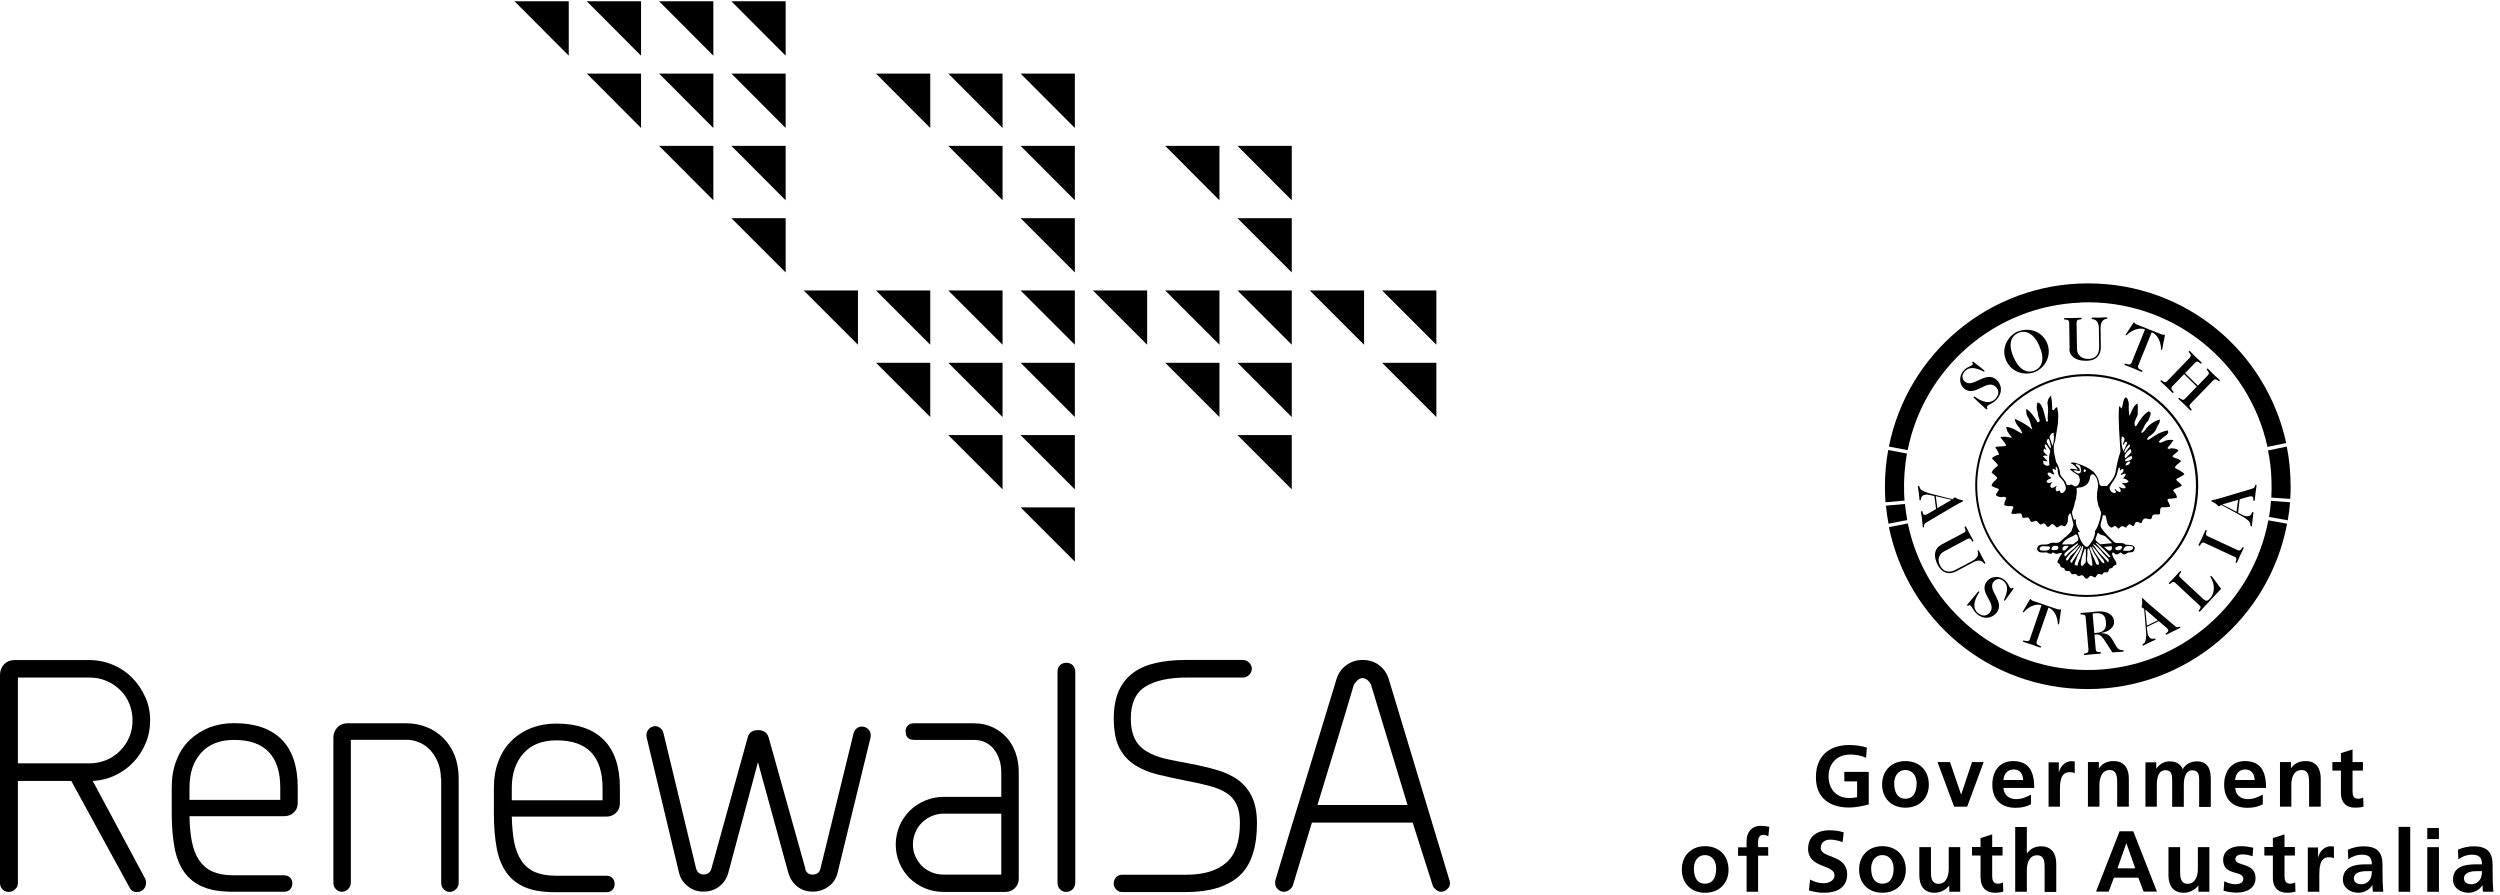 <svg class="h-16 object-contain object-left lg:h-20 xxl:h-28" viewBox="0 0 176 63" fill="none" xmlns="http://www.w3.org/2000/svg"><path d="M146.62 26.34C150.95 26.18 154.59 29.56 154.75 33.89C154.91 38.22 151.53 41.86 147.19 42.02C142.86 42.18 139.22 38.8 139.06 34.47C138.9 30.14 142.28 26.5 146.61 26.34M146.61 26.49C142.36 26.65 139.04 30.22 139.2 34.47C139.36 38.72 142.93 42.04 147.18 41.88C151.43 41.72 154.75 38.15 154.59 33.9C154.43 29.65 150.86 26.33 146.61 26.49Z" fill="currentColor"></path><path fill-rule="evenodd" clip-rule="evenodd" d="M147.09 38.68C147.21 39.04 147.28 39.39 147.31 39.79C147.17 39.89 147.17 39.79 147.1 39.74C146.79 39.55 147 39.12 146.95 38.83C146.97 38.76 146.94 38.66 147 38.6L147.1 38.68H147.09ZM146.84 38.66C146.85 38.96 146.85 39.26 146.84 39.58C146.76 39.69 146.66 39.76 146.58 39.87C146.42 39.72 146.51 39.57 146.53 39.4C146.57 39.13 146.7 38.89 146.76 38.63L146.84 38.66ZM150.15 38.48C150.18 38.54 150.15 38.6 150.15 38.65C149.98 38.83 149.72 38.77 149.47 38.77C149.5 38.57 149.61 38.47 149.75 38.44C149.88 38.44 150.03 38.43 150.15 38.48ZM147.31 38.71C147.44 39.07 147.77 39.35 147.77 39.74C147.55 39.8 147.56 39.67 147.52 39.56C147.39 39.22 147.19 38.91 147.12 38.56C147.22 38.4 147.26 38.65 147.31 38.7M149.41 38.51C149.41 38.6 149.32 38.64 149.27 38.7C149.18 38.74 149.06 38.75 148.98 38.72C148.93 38.68 148.91 38.62 148.91 38.56C149.13 38.42 149.33 38.38 149.4 38.51M148.66 38.44C148.71 38.63 148.66 38.7 148.61 38.74C148.39 38.85 148.27 38.58 148.12 38.5L148.66 38.45V38.44ZM146.66 38.48C146.64 38.78 146.5 39.04 146.44 39.32C146.34 39.48 146.29 39.64 146.26 39.82C146.07 39.82 146.02 39.72 146.07 39.64C146.11 39.5 146.19 39.36 146.22 39.22C146.35 38.96 146.5 38.69 146.6 38.43L146.66 38.48ZM146.52 38.45C146.44 38.76 146.22 39.03 146.06 39.3C145.98 39.4 145.9 39.51 145.86 39.63C145.71 39.56 145.74 39.5 145.77 39.45C146 39.1 146.22 38.76 146.49 38.42L146.53 38.46L146.52 38.45ZM147.96 39.28C148.07 39.38 148.17 39.53 148.14 39.66C147.96 39.64 147.93 39.5 147.85 39.41C147.62 39.12 147.39 38.79 147.26 38.44C147.55 38.64 147.71 38.99 147.96 39.27M145.64 38.46C145.49 38.58 145.42 38.83 145.21 38.74C145.16 38.58 145.24 38.48 145.33 38.44C145.41 38.43 145.55 38.41 145.64 38.46ZM144.89 38.46C144.93 38.57 144.89 38.65 144.81 38.71C144.68 38.73 144.52 38.77 144.41 38.67C144.44 38.58 144.47 38.46 144.59 38.43C144.68 38.43 144.81 38.41 144.9 38.47M146.41 38.37C146.36 38.51 146.23 38.63 146.14 38.77C146.02 38.95 145.78 39.06 145.69 39.26C145.64 39.33 145.6 39.48 145.47 39.46C145.39 39.31 145.57 39.2 145.63 39.09C145.85 38.83 146.13 38.61 146.37 38.37H146.41ZM144.32 38.5C144.34 38.57 144.3 38.63 144.27 38.68C144.1 38.8 143.82 38.78 143.63 38.73C143.59 38.7 143.58 38.64 143.59 38.59C143.7 38.36 144 38.49 144.2 38.46L144.32 38.5ZM147.96 38.84C148.12 39.06 148.31 39.2 148.46 39.42C148.47 39.49 148.44 39.54 148.41 39.59C148.08 39.18 147.73 38.92 147.51 38.54C147.46 38.46 147.34 38.39 147.37 38.29C147.64 38.46 147.79 38.64 147.96 38.84ZM147.63 38.24C147.96 38.52 148.3 38.84 148.58 39.19C148.43 39.27 148.38 39.13 148.3 39.07C148.04 38.81 147.77 38.51 147.54 38.25L147.62 38.23L147.63 38.24ZM146.3 38.26C146.31 38.33 146.22 38.38 146.18 38.43C145.99 38.67 145.7 38.81 145.52 39.06C145.47 39.1 145.45 39.17 145.38 39.17C145.28 39.05 145.34 38.99 145.38 38.93C145.64 38.69 145.95 38.46 146.25 38.25H146.29L146.3 38.26ZM146.31 37.88C146.32 37.95 146.31 38.02 146.27 38.08C146.14 38.13 146.05 38.28 145.91 38.32C145.66 38.31 145.38 38.35 145.16 38.32C145.41 37.86 145.82 37.86 146.13 37.61C146.26 37.63 146.26 37.79 146.31 37.89M147.86 37.63C148.01 37.69 148.18 37.7 148.3 37.84C148.45 37.98 148.58 38.09 148.69 38.24L147.86 38.32C147.75 38.22 147.59 38.13 147.52 38C147.52 37.84 147.63 37.7 147.66 37.55C147.75 37.46 147.78 37.61 147.86 37.64M147.59 33.64C147.61 33.7 147.63 33.77 147.65 33.82C147.71 34.03 147.73 34.24 147.67 34.45C147.61 34.81 147.6 35.16 147.71 35.52C147.71 35.67 147.85 35.77 147.84 35.91C148.01 36.1 147.85 36.33 147.84 36.56C147.74 36.88 147.66 37.17 147.49 37.37C147.46 37.5 147.52 37.51 147.49 37.58C147.42 37.82 147.34 38.07 147.16 38.26C147.09 38.35 147.02 38.52 146.86 38.5C146.52 38.26 146.4 37.87 146.28 37.5C146.36 37.4 146.37 37.49 146.42 37.44C146.37 37.36 146.3 37.28 146.27 37.19C146.16 37.01 146.12 36.78 146.15 36.57C146.1 36.53 146.06 36.62 146.01 36.59C145.94 36.5 145.95 36.34 145.89 36.25C145.89 36.18 145.87 36.12 145.87 36.04C145.94 35.84 146.03 35.63 146.06 35.42C146.1 35.32 146.1 35.23 146.15 35.13C146.16 34.91 146.25 34.65 146.18 34.41C146.26 34.27 146.47 34.35 146.6 34.28C146.88 34.2 147.09 33.95 147.13 33.67C147.13 33.56 147.16 33.43 147.28 33.39C147.42 33.37 147.51 33.52 147.57 33.63M146.87 33.11C146.78 33.28 146.73 33.23 146.7 33.21C146.68 33.08 146.7 33.05 146.74 33.03L146.87 33.11ZM149.25 32.93C149.25 33 149.21 33.07 149.25 33.13C149.32 33.08 149.38 32.97 149.48 33.04C149.52 33.1 149.48 33.16 149.46 33.22C149.43 33.32 149.25 33.32 149.32 33.43C149.44 33.43 149.53 33.28 149.66 33.38C149.6 33.58 149.5 33.61 149.46 33.68C149.62 33.7 149.79 33.76 149.85 33.92C149.62 34.07 149.5 33.98 149.37 34.01C149.48 34.11 149.65 34.19 149.64 34.36C149.4 34.43 149.28 34.3 149.16 34.25C149.23 34.38 149.31 34.47 149.3 34.59C149.23 34.7 149.13 34.59 149.06 34.57C148.99 34.54 148.95 34.42 148.87 34.44C148.87 34.54 149.07 34.63 148.9 34.7C148.76 34.73 148.65 34.65 148.58 34.55C148.55 34.47 148.5 34.39 148.52 34.29C148.64 34.03 148.86 33.78 148.98 33.52C149.07 33.33 149.08 33.12 149.16 32.93H149.24H149.25ZM144.9 33.37C144.94 33.59 145.16 33.71 145.28 33.9C145.35 34.09 145.49 34.28 145.41 34.5C145.34 34.61 145.25 34.73 145.1 34.71C145.04 34.68 145.03 34.61 145.02 34.55C144.95 34.49 144.89 34.61 144.79 34.59C144.64 34.38 144.76 34.32 144.79 34.21C144.68 34.23 144.58 34.38 144.43 34.34C144.37 34.32 144.32 34.26 144.35 34.19C144.35 34.1 144.43 34 144.49 33.94C144.36 33.96 144.19 34.07 144.09 33.93C144.06 33.85 144.13 33.81 144.19 33.76C144.27 33.73 144.35 33.68 144.43 33.65C144.22 33.52 144.14 33.42 144.15 33.32C144.17 33.25 144.26 33.27 144.31 33.27C144.41 33.29 144.48 33.41 144.59 33.4C144.66 33.34 144.55 33.3 144.56 33.24C144.52 33.16 144.47 33.09 144.52 32.99C144.66 33.01 144.68 33.1 144.75 33.09C144.75 33.02 144.67 32.91 144.75 32.85C144.91 32.97 144.84 33.21 144.9 33.38M146.44 32.8C146.48 32.96 146.56 33.14 146.46 33.28C146.29 33.44 146.13 33.21 145.97 33.16C146 33.08 146.12 33.11 146.21 33.13C146.27 33.14 146.34 33.19 146.4 33.16C146.48 32.96 146.21 32.85 146.11 32.71C146.23 32.63 146.35 32.72 146.44 32.8ZM149.98 32.52C149.89 32.74 149.74 32.78 149.62 32.76C149.69 32.57 149.83 32.43 149.98 32.52ZM150.1 32.15C150.13 32.24 150.06 32.3 150.03 32.36C149.9 32.44 149.76 32.45 149.62 32.48C149.56 32.43 149.64 32.38 149.65 32.34C149.77 32.24 149.9 32.12 150.07 32.11L150.1 32.15ZM150.06 31.83L149.64 32.26C149.51 32.1 149.62 32.03 149.64 31.94C149.72 31.84 149.84 31.69 149.97 31.62C150.05 31.64 150.02 31.76 150.05 31.83M149.94 31.34C149.98 31.46 149.86 31.51 149.81 31.59L149.61 31.88C149.51 31.85 149.55 31.79 149.57 31.74C149.63 31.57 149.76 31.43 149.87 31.29L149.94 31.33V31.34ZM144.13 31.4C144.21 31.55 144.39 31.69 144.32 31.86C144.22 32.13 144.25 32.46 144.28 32.74C144.12 32.84 143.98 32.77 143.87 32.66C143.86 32.58 143.84 32.53 143.84 32.44C144.02 32.42 144.08 32.53 144.14 32.46L143.82 32.12C143.97 32.02 144.05 32.09 144.15 32.11C144.06 31.95 143.91 31.9 143.86 31.77C143.87 31.71 143.86 31.62 143.92 31.59C144 31.59 143.99 31.68 144.07 31.69C144.05 31.56 143.85 31.39 144.01 31.27L144.14 31.39L144.13 31.4ZM144.32 31.1C144.34 31.35 144.42 31.45 144.37 31.57C144.2 31.38 144.16 31.22 144.08 31.09C144.1 31.02 144.11 30.95 144.18 30.9C144.3 30.9 144.26 31.04 144.31 31.11M149.56 30.87C149.59 31.03 149.45 31.16 149.46 31.33C149.57 31.27 149.56 31.07 149.71 31.1C149.76 31.13 149.72 31.19 149.74 31.24C149.64 31.4 149.6 31.6 149.48 31.76C149.34 31.37 149.33 31.05 149.37 30.73C149.51 30.76 149.54 30.82 149.56 30.88M144.58 30.5C144.58 30.6 144.58 30.66 144.6 30.77C144.58 30.98 144.6 31.2 144.48 31.39C144.44 31.17 144.35 30.97 144.28 30.76C144.33 30.65 144.4 30.49 144.54 30.47L144.58 30.5ZM144.39 27.87C144.43 28.07 144.47 28.3 144.46 28.5C144.51 28.64 144.43 28.76 144.51 28.88C144.66 28.9 144.67 28.66 144.82 28.67C144.87 28.78 144.84 28.93 144.89 29.03C144.91 29.18 144.9 29.35 144.89 29.51C144.9 29.61 144.87 29.74 144.87 29.86C144.81 30.26 144.75 30.65 144.68 31.05C144.47 31.51 144.65 32.06 144.75 32.52C144.91 32.79 145.02 33.07 145.04 33.4C145.17 33.67 145.43 33.81 145.48 34.1C145.53 34.17 145.62 34.16 145.69 34.15C145.91 33.99 146.03 34.39 146.23 34.2C146.36 34.09 146.44 33.94 146.42 33.75C146.38 33.63 146.39 33.47 146.24 33.41C146.06 33.3 145.88 33.19 145.72 33.04C145.79 32.96 145.85 33.01 145.9 33.01C146.03 33.01 146.15 33.05 146.28 33.07C146.14 32.83 145.96 32.68 145.77 32.61C145.83 32.54 145.96 32.56 146.05 32.57C146.54 32.71 147.01 32.9 147.4 33.23C147.62 33.48 147.76 33.75 147.8 34.08C147.87 34.31 148.16 34.16 148.32 34.23C148.66 33.85 148.93 33.52 148.96 33.08C149.04 32.64 149.13 32.22 149.28 31.8C149.22 30.73 149.11 29.69 149.18 28.63C149.27 28.57 149.28 28.73 149.36 28.76C149.49 28.44 149.44 28.14 149.64 27.97C149.82 28.04 149.83 28.25 149.87 28.41C149.85 28.71 149.87 29 149.9 29.28C150.09 28.99 150.14 28.59 150.48 28.4C150.53 28.7 150.48 28.92 150.5 29.17C150.47 29.32 150.36 29.45 150.32 29.6C150.25 29.71 150.26 29.87 150.31 29.99C150.37 30.05 150.43 29.94 150.46 29.89C150.65 29.55 150.9 29.19 151.25 28.96C151.44 28.99 151.41 29.11 151.4 29.18C151.38 29.33 151.27 29.45 151.25 29.6C151.04 29.78 150.96 30 150.85 30.23C150.81 30.29 150.71 30.39 150.78 30.48C150.9 30.44 150.96 30.34 151.04 30.25C151.27 29.88 151.66 29.67 152.04 29.52C152.11 29.79 151.88 29.92 151.83 30.14C151.73 30.39 151.52 30.6 151.29 30.72C151.24 30.78 151.16 30.86 151.16 30.94C151.22 31.02 151.3 30.92 151.36 30.9C151.74 30.62 152.14 30.39 152.6 30.3C152.72 30.47 152.58 30.57 152.47 30.66C152.3 30.78 152.1 30.93 151.97 31.11C152.09 31.23 152.21 31.12 152.32 31.08C152.51 30.97 152.8 30.94 153.01 30.98C152.88 31.22 152.72 31.35 152.59 31.54C152.64 31.68 152.8 31.54 152.92 31.56C153.07 31.58 153.26 31.58 153.36 31.72C153.21 31.91 153.05 31.98 152.93 32.11C153.07 32.29 153.24 32.25 153.37 32.33C153.43 32.36 153.51 32.41 153.55 32.46C153.4 32.64 153.17 32.72 153.11 32.92C153.2 33.03 153.35 33.04 153.47 33.13C153.57 33.22 153.73 33.26 153.78 33.4C153.61 33.51 153.45 33.61 153.26 33.69C153.19 33.73 153.21 33.81 153.26 33.84C153.37 33.95 153.5 34.03 153.59 34.15C153.57 34.26 153.44 34.27 153.36 34.32C153.23 34.38 153.09 34.39 152.99 34.51C153.01 34.61 153.11 34.68 153.16 34.76C153.2 34.84 153.25 34.92 153.26 35.03C153.03 35.11 152.83 35.1 152.65 35.12C152.5 35.22 152.69 35.36 152.72 35.47C152.72 35.54 152.83 35.62 152.74 35.68C152.55 35.72 152.36 35.71 152.19 35.71C151.99 35.82 152.13 36.03 152.04 36.2C151.86 36.27 151.53 36.1 151.5 36.41C151.5 36.47 151.45 36.52 151.4 36.55C151.22 36.57 151.01 36.4 150.88 36.58C150.79 36.65 150.83 36.89 150.65 36.81C150.58 36.77 150.48 36.72 150.38 36.75C150.28 36.82 150.28 36.99 150.18 37.04C150.07 37.02 150 36.89 149.87 36.92C149.8 36.99 149.73 37.05 149.69 37.14C149.56 37.14 149.48 37 149.36 37.05C149.26 37.08 149.21 37.22 149.11 37.21C149.05 37.14 149 37.06 148.9 37.03C148.78 37.03 148.74 37.17 148.62 37.14C148.31 36.98 148.32 36.6 148.24 36.31C148.07 36.22 148.04 36.29 148.02 36.33C148.01 36.62 147.77 36.91 147.95 37.2C148.17 37.51 148.52 37.86 148.83 38.16C149.07 38.33 149.43 38.12 149.65 38.35C149.88 38.37 150.17 38.32 150.29 38.55C150.29 38.63 150.27 38.71 150.23 38.78C150.11 38.96 149.85 38.82 149.73 38.96C149.65 39.01 149.55 39.06 149.46 39.02C149.39 38.97 149.34 38.86 149.24 38.92C149.16 39 149.05 39.06 148.94 39.03C148.86 38.96 148.8 38.88 148.7 38.91C148.67 39.09 148.77 39.19 148.81 39.31C148.91 39.44 149.01 39.57 149 39.74C148.88 39.8 148.75 39.84 148.71 39.98C148.62 40.01 148.51 40 148.47 40.09C148.44 40.16 148.44 40.23 148.37 40.29C148.28 40.31 148.19 40.27 148.11 40.3C148.04 40.35 148.04 40.48 147.93 40.45C147.86 40.41 147.77 40.4 147.69 40.42C147.6 40.47 147.59 40.6 147.5 40.66L147.2 40.53C147.05 40.55 147.01 40.8 146.84 40.73C146.73 40.66 146.7 40.5 146.55 40.49L146.31 40.57C146.24 40.52 146.2 40.41 146.09 40.41C146.02 40.41 145.94 40.44 145.87 40.43C145.77 40.36 145.76 40.22 145.65 40.2C145.55 40.18 145.42 40.23 145.36 40.12C145.36 39.92 145.07 40.01 145.04 39.84C145.07 39.66 144.8 39.68 144.85 39.51C144.94 39.31 145.05 39.11 145.18 38.94C144.95 38.9 144.89 39.01 144.76 38.99C144.65 38.99 144.53 38.8 144.43 38.97C144.3 39.03 144.19 38.92 144.07 38.89C143.83 38.89 143.54 38.96 143.43 38.72C143.39 38.62 143.43 38.51 143.5 38.43C143.73 38.23 144.11 38.44 144.34 38.23C144.6 38.15 144.87 38.32 145.07 38.1C145.32 37.86 145.62 37.66 145.83 37.39C145.87 37.2 146.01 37.02 145.95 36.83L145.77 36.13C145.5 36.28 145.63 36.57 145.55 36.78C145.52 36.88 145.46 36.97 145.38 37.05C145.27 37.06 145.17 36.94 145.05 37C144.94 37.03 144.87 37.19 144.76 37.1C144.65 37.03 144.58 36.85 144.42 36.91C144.31 36.96 144.26 37.16 144.12 37.07C144.04 37 144.01 36.87 143.89 36.85C143.78 36.83 143.74 36.94 143.64 36.93C143.47 36.85 143.42 36.54 143.2 36.71C143.12 36.71 143.05 36.77 142.98 36.73C142.89 36.63 142.89 36.49 142.77 36.43C142.64 36.41 142.5 36.5 142.38 36.43C142.33 36.33 142.38 36.18 142.23 36.14C142.03 36.14 141.82 36.21 141.62 36.17C141.56 36.08 141.67 35.99 141.67 35.89C141.69 35.82 141.77 35.76 141.73 35.68C141.62 35.58 141.49 35.65 141.36 35.63C141.28 35.6 141.16 35.63 141.1 35.53C141.1 35.37 141.17 35.22 141.24 35.08C141.16 34.89 140.94 35.03 140.78 34.99C140.7 34.96 140.58 34.94 140.52 34.86C140.52 34.71 140.69 34.61 140.72 34.46C140.66 34.36 140.53 34.38 140.44 34.32C140.37 34.25 140.17 34.27 140.22 34.13C140.29 33.93 140.49 33.83 140.61 33.66C140.54 33.49 140.33 33.42 140.21 33.26C140.32 33.03 140.48 32.91 140.63 32.81C140.67 32.76 140.63 32.69 140.59 32.65C140.48 32.5 140.32 32.41 140.23 32.25C140.37 32.13 140.54 32.04 140.73 32.01C140.69 31.75 140.53 31.63 140.47 31.48C140.71 31.38 141.01 31.48 141.24 31.36C141.11 31.11 140.97 30.98 140.84 30.8C140.86 30.72 140.96 30.77 141.02 30.75C141.23 30.72 141.43 30.81 141.64 30.81C141.45 30.56 141.24 30.33 141.25 30.05C141.71 30.1 142.02 30.36 142.36 30.54C142.32 30.15 141.84 29.89 141.85 29.49C142.35 29.71 142.74 29.94 143.08 30.25C142.95 29.89 142.92 29.56 142.73 29.32C142.64 29.17 142.65 28.98 142.64 28.82C142.75 28.79 142.8 28.93 142.89 28.97C143.1 29.21 143.3 29.45 143.44 29.73C143.65 29.71 143.6 29.57 143.55 29.46C143.49 29.31 143.46 29.17 143.45 28.99C143.36 28.76 143.37 28.57 143.44 28.33C143.7 28.4 143.71 28.59 143.8 28.73C143.89 28.95 143.93 29.21 144 29.44C144.05 29.53 144 29.63 144.09 29.69C144.25 29.67 144.13 29.5 144.16 29.39C144.16 29.12 144.22 28.8 144.16 28.53C144.1 28.26 144.21 28.01 144.39 27.84H144.44L144.39 27.87Z" fill="currentColor"></path><path fill-rule="evenodd" clip-rule="evenodd" d="M136.29 35.84L135.76 36.15C135.7 36.19 135.57 36.25 135.54 36.25C135.31 36.28 135.4 35.97 135.29 35.98C135.25 35.98 135.24 36.01 135.24 36.06C135.26 36.23 135.29 36.39 135.31 36.56C135.33 36.73 135.34 36.9 135.36 37.06C135.36 37.1 135.37 37.13 135.42 37.13C135.51 37.12 135.36 36.93 135.6 36.79L137.53 35.65C138.07 35.33 138.21 35.32 138.21 35.26C138.21 35.21 138.15 35.23 137.94 35.17C137.67 35.08 137.67 35.01 137.61 35.02C137.56 35.02 137.49 35.14 137.46 35.14C137.42 35.14 137.26 35.09 135.9 34.75C135.59 34.67 135.35 34.56 135.24 34.47C135.12 34.36 135.14 34.2 135.07 34.2C135.03 34.2 135.02 34.22 135.02 34.26C135.04 34.41 135.06 34.55 135.08 34.68C135.12 34.96 135.12 35.07 135.13 35.16C135.13 35.21 135.13 35.23 135.19 35.22C135.29 35.21 135.14 34.87 135.58 34.82C135.71 34.81 135.84 34.84 136.18 34.92L136.3 35.85L136.29 35.84ZM136.39 35.78L136.28 34.93L137.39 35.19L136.39 35.77V35.78Z" fill="currentColor"></path><path fill-rule="evenodd" clip-rule="evenodd" d="M136.65 38.36C136.22 38.59 136.06 39.09 136.42 39.78C136.73 40.36 137.21 40.49 137.74 40.21L138.92 39.58C139.25 39.4 139.48 39.46 139.6 39.58C139.68 39.66 139.69 39.71 139.74 39.68C139.78 39.66 139.77 39.63 139.74 39.58C139.67 39.44 139.61 39.35 139.53 39.19C139.45 39.03 139.4 38.93 139.33 38.8C139.3 38.74 139.28 38.72 139.25 38.74C139.2 38.77 139.24 38.81 139.25 38.92C139.28 39.09 139.19 39.31 138.87 39.48L137.68 40.11C137.22 40.35 136.83 40.27 136.59 39.83C136.37 39.42 136.47 39.02 136.88 38.81L138.51 37.94C138.77 37.8 138.81 38.18 138.9 38.13C138.94 38.11 138.94 38.08 138.91 38.02C138.84 37.89 138.78 37.8 138.66 37.57C138.54 37.35 138.5 37.25 138.43 37.12C138.4 37.06 138.38 37.04 138.33 37.07C138.23 37.12 138.52 37.37 138.26 37.5L136.64 38.36H136.65Z" fill="currentColor"></path><path fill-rule="evenodd" clip-rule="evenodd" d="M138.5 42.58C138.5 42.58 138.48 42.63 138.5 42.64C138.56 42.69 138.61 42.54 138.74 42.64C138.82 42.71 138.94 43.02 139.17 43.22C139.69 43.66 140.24 43.51 140.54 43.16C141.22 42.35 139.85 41.55 140.36 40.94C140.54 40.73 140.81 40.7 141.05 40.91C141.42 41.22 141.32 41.68 141.11 42.16C141.09 42.21 141.06 42.26 141.09 42.28C141.11 42.3 141.14 42.3 141.16 42.26C141.2 42.22 141.38 41.97 141.73 41.47C141.76 41.43 141.76 41.41 141.73 41.39C141.67 41.34 141.62 41.48 141.53 41.4C141.41 41.29 141.41 41.07 141.12 40.83C140.75 40.52 140.19 40.55 139.9 40.9C139.21 41.72 140.64 42.45 140.08 43.13C139.89 43.36 139.58 43.43 139.25 43.16C138.82 42.8 139 42.24 139.29 41.78C139.34 41.7 139.36 41.67 139.33 41.64C139.31 41.63 139.29 41.62 139.26 41.65L138.49 42.57L138.5 42.58Z" fill="currentColor"></path><path fill-rule="evenodd" clip-rule="evenodd" d="M144.2 42.77C144.6 42.91 144.82 43.39 144.86 43.78C144.87 43.89 144.87 43.95 144.9 43.96C144.93 43.96 144.94 43.96 144.95 43.94C144.97 43.89 144.98 43.78 144.99 43.7L145.09 42.98C145.09 42.98 145.11 42.9 145.07 42.89C145.05 42.89 145.03 42.89 145.01 42.91C144.98 42.91 144.94 42.92 144.85 42.89L143.12 42.3C143.04 42.27 143.01 42.24 142.99 42.22C142.98 42.2 142.97 42.18 142.95 42.17C142.91 42.16 142.89 42.21 142.88 42.23L142.52 42.86C142.48 42.93 142.42 43.03 142.4 43.07C142.4 43.09 142.4 43.11 142.43 43.12C142.45 43.12 142.49 43.08 142.57 43C142.84 42.72 143.31 42.47 143.72 42.61L142.9 45.01C142.8 45.29 142.45 45.01 142.42 45.12C142.4 45.17 142.44 45.19 142.51 45.21C142.7 45.28 142.8 45.3 143.04 45.38C143.28 45.46 143.38 45.51 143.57 45.57C143.63 45.59 143.68 45.6 143.69 45.55C143.73 45.45 143.29 45.44 143.38 45.17L144.21 42.78L144.2 42.77Z" fill="currentColor"></path><path fill-rule="evenodd" clip-rule="evenodd" d="M147.02 45.77C147.05 46.06 146.69 45.95 146.7 46.06C146.7 46.11 146.73 46.12 146.8 46.11C146.95 46.1 147.06 46.08 147.31 46.06C147.56 46.04 147.67 46.04 147.82 46.02C147.89 46.02 147.91 46 147.91 45.95C147.91 45.84 147.56 46.01 147.54 45.72L147.45 44.67H147.52C147.84 44.64 147.93 44.72 148.28 45.26L148.71 45.93C149.09 45.9 149.38 45.88 149.43 45.88C149.49 45.88 149.51 45.86 149.51 45.82C149.51 45.71 149.21 45.88 149 45.53L148.73 45.06C148.48 44.64 148.29 44.59 147.88 44.57C148.48 44.47 148.87 44.16 148.83 43.72C148.79 43.35 148.44 42.98 147.62 43.05C147.45 43.07 147.29 43.09 147.06 43.11C146.81 43.13 146.7 43.13 146.55 43.15C146.48 43.15 146.46 43.17 146.46 43.22C146.46 43.33 146.81 43.16 146.83 43.45L147.03 45.76L147.02 45.77ZM147.31 43.19L147.56 43.17C147.96 43.14 148.22 43.29 148.26 43.79C148.3 44.29 148.08 44.51 147.63 44.55L147.44 44.57L147.32 43.19H147.31Z" fill="currentColor"></path><path fill-rule="evenodd" clip-rule="evenodd" d="M151.99 43.74L152.46 44.14C152.51 44.18 152.61 44.28 152.63 44.32C152.73 44.53 152.41 44.55 152.46 44.65C152.48 44.68 152.5 44.69 152.54 44.67C152.7 44.59 152.84 44.51 152.99 44.44C153.14 44.36 153.3 44.3 153.45 44.22C153.49 44.2 153.51 44.18 153.49 44.14C153.45 44.05 153.32 44.26 153.11 44.07L151.4 42.62C150.92 42.22 150.86 42.08 150.81 42.11C150.76 42.13 150.81 42.18 150.81 42.39C150.81 42.67 150.75 42.69 150.78 42.75C150.8 42.8 150.93 42.83 150.94 42.85C150.96 42.88 150.96 43.06 151.08 44.45C151.11 44.76 151.08 45.03 151.02 45.17C150.96 45.32 150.79 45.35 150.83 45.42C150.85 45.45 150.86 45.46 150.9 45.44C151.04 45.37 151.15 45.31 151.28 45.25C151.54 45.13 151.63 45.09 151.71 45.05C151.75 45.03 151.77 45.02 151.75 44.98C151.7 44.89 151.43 45.13 151.24 44.74C151.18 44.63 151.18 44.49 151.13 44.14L151.97 43.73L151.99 43.74ZM151.91 43.67L151.14 44.04L151.03 42.91L151.91 43.67Z" fill="currentColor"></path><path fill-rule="evenodd" clip-rule="evenodd" d="M154.85 42.61C155.06 42.81 154.72 42.97 154.8 43.04C154.84 43.08 154.86 43.06 154.91 43.02C155.01 42.91 155.08 42.83 155.25 42.64C155.89 41.95 156.15 41.69 156.37 41.45L155.77 40.65C155.73 40.6 155.7 40.57 155.68 40.55C155.67 40.54 155.64 40.53 155.62 40.55C155.6 40.57 155.61 40.6 155.64 40.66C155.87 41.04 156.01 41.68 155.56 42.16C155.42 42.31 155.3 42.35 155.12 42.18L153.49 40.66C153.27 40.46 153.62 40.3 153.54 40.22C153.5 40.18 153.48 40.2 153.43 40.25C153.33 40.36 153.26 40.45 153.09 40.63C152.92 40.82 152.84 40.89 152.73 41C152.69 41.05 152.67 41.07 152.71 41.11C152.79 41.18 152.93 40.83 153.14 41.03L154.84 42.62L154.85 42.61Z" fill="currentColor"></path><path fill-rule="evenodd" clip-rule="evenodd" d="M157.32 39.19C157.58 39.31 157.32 39.57 157.41 39.62C157.45 39.64 157.48 39.62 157.5 39.56C157.56 39.42 157.6 39.32 157.71 39.09C157.82 38.86 157.87 38.77 157.94 38.63C157.96 38.57 157.97 38.54 157.92 38.52C157.82 38.47 157.8 38.85 157.53 38.73L155.42 37.75C155.15 37.63 155.43 37.37 155.33 37.32C155.29 37.3 155.27 37.32 155.24 37.38C155.18 37.51 155.14 37.62 155.03 37.85C154.93 38.08 154.87 38.17 154.8 38.31C154.77 38.37 154.77 38.4 154.82 38.42C154.92 38.47 154.94 38.09 155.2 38.22L157.31 39.2L157.32 39.19Z" fill="currentColor"></path><path fill-rule="evenodd" clip-rule="evenodd" d="M157.67 35.15L158.26 34.98C158.33 34.96 158.47 34.93 158.5 34.94C158.73 34.97 158.57 35.25 158.68 35.26C158.72 35.26 158.73 35.24 158.74 35.2C158.76 35.03 158.77 34.86 158.79 34.7C158.81 34.53 158.84 34.37 158.86 34.2C158.86 34.16 158.86 34.13 158.82 34.12C158.73 34.11 158.82 34.32 158.56 34.4L156.42 35.04C155.82 35.22 155.68 35.2 155.67 35.26C155.67 35.31 155.73 35.3 155.91 35.41C156.15 35.56 156.13 35.63 156.2 35.64C156.25 35.64 156.35 35.55 156.38 35.56C156.42 35.56 156.57 35.65 157.8 36.32C158.08 36.47 158.29 36.63 158.37 36.76C158.46 36.89 158.4 37.05 158.48 37.06C158.51 37.06 158.53 37.06 158.54 37.01C158.56 36.86 158.57 36.72 158.58 36.58C158.61 36.3 158.63 36.2 158.64 36.11C158.64 36.06 158.65 36.04 158.6 36.04C158.5 36.03 158.56 36.39 158.12 36.34C157.99 36.32 157.88 36.26 157.56 36.1L157.67 35.17V35.15ZM157.56 35.18L157.45 36.03L156.44 35.51L157.56 35.19V35.18Z" fill="currentColor"></path><path fill-rule="evenodd" clip-rule="evenodd" d="M139.84 28.8C139.84 28.8 139.89 28.82 139.9 28.8C139.96 28.74 139.8 28.69 139.93 28.56C140.01 28.48 140.33 28.38 140.54 28.15C141.03 27.63 140.91 27.07 140.57 26.75C139.8 26.03 138.89 27.39 138.31 26.85C138.11 26.66 138.1 26.39 138.32 26.14C138.65 25.78 139.13 25.9 139.59 26.13C139.63 26.15 139.68 26.19 139.7 26.16C139.72 26.14 139.72 26.11 139.69 26.08C139.65 26.04 139.42 25.85 138.94 25.48C138.9 25.45 138.88 25.45 138.86 25.47C138.8 25.53 138.94 25.58 138.86 25.68C138.75 25.8 138.52 25.79 138.25 26.08C137.91 26.44 137.91 27.01 138.24 27.32C139.02 28.05 139.86 26.62 140.5 27.23C140.72 27.43 140.78 27.75 140.48 28.07C140.09 28.49 139.53 28.28 139.09 27.97C139.01 27.92 138.98 27.9 138.95 27.93C138.94 27.95 138.93 27.97 138.95 28L139.83 28.82L139.84 28.8Z" fill="currentColor"></path><path fill-rule="evenodd" clip-rule="evenodd" d="M143.57 24.36C143.97 25.26 143.78 25.85 143.25 26.08C142.73 26.31 142.16 26.06 141.76 25.16C141.36 24.26 141.56 23.67 142.08 23.44C142.6 23.21 143.17 23.46 143.57 24.35M142.04 23.34C141.37 23.64 140.84 24.5 141.24 25.39C141.64 26.28 142.63 26.46 143.3 26.17C143.97 25.87 144.49 25.01 144.1 24.12C143.7 23.23 142.72 23.05 142.05 23.35" fill="currentColor"></path><path fill-rule="evenodd" clip-rule="evenodd" d="M145.68 24.55C145.68 25.04 146.07 25.41 146.88 25.4C147.56 25.4 147.9 25.03 147.9 24.42L147.88 23.08C147.88 22.71 148.03 22.53 148.2 22.47C148.31 22.43 148.36 22.45 148.36 22.39C148.36 22.35 148.33 22.34 148.26 22.34C148.11 22.34 147.99 22.35 147.8 22.36C147.62 22.36 147.5 22.36 147.34 22.36C147.27 22.36 147.24 22.36 147.25 22.41C147.25 22.47 147.3 22.45 147.42 22.49C147.59 22.54 147.75 22.71 147.76 23.08L147.78 24.43C147.78 24.95 147.53 25.26 147.02 25.27C146.55 25.27 146.22 25.01 146.22 24.55L146.19 22.7C146.19 22.41 146.55 22.54 146.55 22.43C146.55 22.38 146.52 22.37 146.45 22.37C146.3 22.37 146.19 22.38 145.92 22.39C145.66 22.39 145.54 22.39 145.39 22.39C145.32 22.39 145.3 22.39 145.3 22.45C145.3 22.56 145.66 22.41 145.67 22.7L145.7 24.54L145.68 24.55Z" fill="currentColor"></path><path fill-rule="evenodd" clip-rule="evenodd" d="M151.49 23.39C151.9 23.56 152.1 24.06 152.13 24.45C152.13 24.56 152.13 24.62 152.16 24.63C152.19 24.64 152.2 24.63 152.21 24.61C152.23 24.56 152.25 24.46 152.26 24.37L152.4 23.66C152.4 23.66 152.42 23.58 152.39 23.56C152.37 23.56 152.35 23.56 152.33 23.57C152.3 23.57 152.26 23.57 152.17 23.54L150.42 22.84C150.33 22.81 150.3 22.78 150.29 22.75C150.28 22.73 150.27 22.71 150.25 22.7C150.21 22.68 150.19 22.74 150.17 22.76L149.77 23.37C149.72 23.44 149.66 23.53 149.64 23.57C149.64 23.59 149.64 23.6 149.66 23.62C149.68 23.62 149.72 23.58 149.81 23.51C150.1 23.25 150.6 23.03 151.01 23.19L150.06 25.54C149.95 25.81 149.6 25.52 149.56 25.62C149.54 25.67 149.58 25.69 149.64 25.72C149.83 25.8 149.94 25.83 150.18 25.93C150.42 26.03 150.52 26.08 150.71 26.16C150.77 26.18 150.82 26.19 150.83 26.14C150.87 26.04 150.42 26.01 150.53 25.74L151.48 23.39H151.49Z" fill="currentColor"></path><path fill-rule="evenodd" clip-rule="evenodd" d="M154.65 27.22L153.82 28.08C153.62 28.29 153.45 27.94 153.38 28.02C153.34 28.06 153.35 28.08 153.41 28.13C153.52 28.24 153.61 28.31 153.8 28.49C153.98 28.67 154.06 28.76 154.17 28.86C154.22 28.91 154.25 28.92 154.28 28.88C154.36 28.8 154 28.65 154.2 28.44L155.82 26.77C156.03 26.56 156.19 26.91 156.26 26.83C156.3 26.79 156.28 26.77 156.23 26.72C156.12 26.61 156.03 26.54 155.84 26.36C155.65 26.18 155.58 26.1 155.47 25.99C155.42 25.94 155.4 25.93 155.36 25.97C155.29 26.05 155.64 26.2 155.44 26.41L154.73 27.15L153.83 26.27L154.54 25.53C154.74 25.32 154.91 25.67 154.98 25.59C155.02 25.55 155 25.53 154.95 25.48C154.84 25.37 154.75 25.3 154.57 25.12C154.38 24.94 154.31 24.85 154.2 24.75C154.15 24.7 154.13 24.69 154.09 24.73C154.02 24.81 154.37 24.96 154.17 25.17L152.56 26.84C152.36 27.05 152.19 26.7 152.12 26.78C152.08 26.82 152.1 26.84 152.14 26.89C152.25 27 152.34 27.07 152.53 27.25C152.72 27.43 152.79 27.52 152.9 27.62C152.95 27.67 152.98 27.68 153.01 27.64C153.09 27.56 152.73 27.41 152.93 27.2L153.76 26.34L154.66 27.22H154.65Z" fill="currentColor"></path><path fill-rule="evenodd" clip-rule="evenodd" d="M146.51 21.3C140.4 21.53 135.44 25.95 134.3 31.69L132.98 31.44C134.28 24.89 140.06 19.95 146.99 19.95C153.92 19.95 159.55 24.77 160.95 31.19L159.63 31.46C158.33 25.46 152.87 21.06 146.52 21.29" fill="currentColor"></path><path fill-rule="evenodd" clip-rule="evenodd" d="M159.9 35.02C159.92 34.6 159.93 34.18 159.91 33.76C159.89 33.06 159.8 32.38 159.67 31.71L160.99 31.44C161.17 32.34 161.26 33.28 161.26 34.24C161.26 34.53 161.26 34.83 161.23 35.12L159.89 35.03L159.9 35.02Z" fill="currentColor"></path><path fill-rule="evenodd" clip-rule="evenodd" d="M159.74 36.39C159.8 36.02 159.85 35.64 159.88 35.26L161.22 35.36C161.19 35.79 161.13 36.21 161.06 36.63L159.74 36.39Z" fill="currentColor"></path><path fill-rule="evenodd" clip-rule="evenodd" d="M134.31 36.85C135.56 42.93 141.05 47.39 147.45 47.16C153.61 46.93 158.6 42.44 159.69 36.63L161.01 36.87C159.77 43.49 153.96 48.51 146.97 48.51C139.98 48.51 134.32 43.62 132.98 37.11L134.3 36.85H134.31Z" fill="currentColor"></path><path fill-rule="evenodd" clip-rule="evenodd" d="M134.11 35.48C134.15 35.86 134.2 36.24 134.27 36.61L132.95 36.87C132.87 36.45 132.81 36.03 132.77 35.6L134.11 35.48Z" fill="currentColor"></path><path fill-rule="evenodd" clip-rule="evenodd" d="M134.25 31.92C134.09 32.82 134.02 33.75 134.05 34.7C134.05 34.88 134.07 35.06 134.08 35.24L132.74 35.36C132.71 34.99 132.7 34.61 132.7 34.23C132.7 33.36 132.78 32.5 132.93 31.68L134.25 31.93V31.92Z" fill="currentColor"></path><path d="M131.43 52.63C131.06 52.52 130.67 52.45 130.18 52.45C128.73 52.45 127.84 53.27 127.84 54.72C127.84 56.17 128.8 56.85 130.18 56.85C130.64 56.85 131.11 56.75 131.56 56.63V54.34H129.84V55.01H130.74V56.12C130.59 56.16 130.41 56.18 130.18 56.18C129.27 56.18 128.73 55.53 128.73 54.66C128.73 53.79 129.28 53.12 130.27 53.12C130.61 53.12 131.04 53.19 131.37 53.35L131.43 52.63Z" fill="currentColor"></path><path d="M132.5 55.24C132.5 56.14 133.1 56.86 134.14 56.86C135.18 56.86 135.79 56.14 135.79 55.24C135.79 54.2 135.08 53.58 134.14 53.58C133.2 53.58 132.5 54.21 132.5 55.24ZM133.35 55.14C133.35 54.67 133.61 54.21 134.14 54.21C134.67 54.21 134.93 54.66 134.93 55.14C134.93 55.67 134.76 56.23 134.14 56.23C133.52 56.23 133.35 55.66 133.35 55.14Z" fill="currentColor"></path><path d="M137.57 56.79H138.49L139.65 53.65H138.83L138.07 55.93H138.06L137.28 53.65H136.4L137.57 56.79Z" fill="currentColor"></path><path d="M141.04 54.91C141.08 54.49 141.31 54.17 141.77 54.17C142.23 54.17 142.41 54.51 142.43 54.91H141.04ZM142.98 55.94C142.68 56.11 142.33 56.26 141.94 56.26C141.43 56.26 141.08 55.97 141.04 55.47H143.21C143.21 54.37 142.88 53.58 141.72 53.58C140.74 53.58 140.26 54.33 140.26 55.24C140.26 56.27 140.86 56.87 141.9 56.87C142.34 56.87 142.68 56.78 142.98 56.62V55.96V55.94Z" fill="currentColor"></path><path d="M144.2 56.79H145.02V55.64C145.02 55.19 145.02 54.36 145.69 54.36C145.84 54.36 145.98 54.38 146.06 54.43V53.61C145.97 53.59 145.89 53.59 145.81 53.59C145.32 53.59 144.99 54.08 144.95 54.38H144.94V53.67H144.22V56.81L144.2 56.79Z" fill="currentColor"></path><path d="M146.98 56.79H147.8V55.25C147.8 54.85 147.93 54.21 148.52 54.21C149.04 54.21 149.05 54.73 149.05 55.11V56.79H149.87V54.81C149.87 54.1 149.55 53.58 148.8 53.58C148.37 53.58 148.03 53.72 147.77 54.08H147.76V53.65H146.99V56.79H146.98Z" fill="currentColor"></path><path d="M151.02 56.79H151.84V55.27C151.84 54.86 151.91 54.22 152.45 54.22C152.92 54.22 152.92 54.64 152.92 54.93V56.8H153.74V55.28C153.74 54.87 153.81 54.23 154.35 54.23C154.82 54.23 154.82 54.65 154.82 54.94V56.81H155.64V54.83C155.64 54.13 155.42 53.6 154.65 53.6C154.27 53.6 153.86 53.78 153.67 54.15C153.49 53.76 153.18 53.6 152.74 53.6C152.44 53.6 152.06 53.73 151.81 54.11H151.8V53.67H151.04V56.81L151.02 56.79Z" fill="currentColor"></path><path d="M157.35 54.91C157.39 54.49 157.62 54.17 158.07 54.17C158.52 54.17 158.71 54.51 158.73 54.91H157.34H157.35ZM159.29 55.94C158.98 56.11 158.64 56.26 158.25 56.26C157.74 56.26 157.39 55.97 157.36 55.47H159.53C159.53 54.37 159.2 53.58 158.04 53.58C157.07 53.58 156.58 54.33 156.58 55.24C156.58 56.27 157.18 56.87 158.22 56.87C158.66 56.87 159 56.78 159.3 56.62V55.96L159.29 55.94Z" fill="currentColor"></path><path d="M160.49 56.79H161.31V55.25C161.31 54.85 161.43 54.21 162.03 54.21C162.55 54.21 162.56 54.73 162.56 55.11V56.79H163.38V54.81C163.38 54.1 163.06 53.58 162.32 53.58C161.89 53.58 161.55 53.72 161.29 54.08H161.28V53.65H160.51V56.79H160.49Z" fill="currentColor"></path><path d="M164.8 55.84C164.8 56.46 165.15 56.86 165.79 56.86C166.03 56.86 166.22 56.84 166.39 56.79L166.37 56.14C166.29 56.2 166.14 56.23 166 56.23C165.69 56.23 165.62 55.98 165.62 55.71V54.25H166.35V53.65H165.62V52.76L164.8 53.02V53.65H164.2V54.25H164.8V55.85V55.84Z" fill="currentColor"></path><path d="M118.4 61.23C118.4 62.13 119 62.85 120.04 62.85C121.08 62.85 121.69 62.13 121.69 61.23C121.69 60.2 120.98 59.57 120.04 59.57C119.1 59.57 118.4 60.2 118.4 61.23ZM119.25 61.13C119.25 60.66 119.5 60.2 120.03 60.2C120.56 60.2 120.82 60.65 120.82 61.13C120.82 61.65 120.66 62.21 120.03 62.21C119.4 62.21 119.25 61.64 119.25 61.13Z" fill="currentColor"></path><path d="M122.95 62.78H123.77V60.24H124.48V59.64H123.77V59.25C123.77 59.01 123.86 58.77 124.13 58.77C124.31 58.77 124.41 58.84 124.49 58.88L124.56 58.21C124.4 58.17 124.17 58.14 123.96 58.14C123.32 58.14 122.96 58.58 122.96 59.21V59.65H122.36V60.25H122.96V62.79L122.95 62.78Z" fill="currentColor"></path><path d="M129.8 58.6C129.49 58.5 129.15 58.45 128.78 58.45C128.03 58.45 127.29 58.8 127.29 59.75C127.29 61.16 129.15 60.82 129.15 61.63C129.15 62.01 128.72 62.18 128.39 62.18C128.06 62.18 127.72 62.08 127.43 61.92L127.35 62.69C127.77 62.79 127.98 62.85 128.44 62.85C129.3 62.85 130.04 62.49 130.04 61.56C130.04 60.13 128.18 60.44 128.18 59.7C128.18 59.24 128.56 59.11 128.85 59.11C129.14 59.11 129.45 59.18 129.72 59.29L129.8 58.59V58.6Z" fill="currentColor"></path><path d="M130.88 61.23C130.88 62.13 131.48 62.85 132.52 62.85C133.56 62.85 134.17 62.13 134.17 61.23C134.17 60.2 133.46 59.57 132.52 59.57C131.58 59.57 130.88 60.2 130.88 61.23ZM131.73 61.13C131.73 60.66 131.99 60.2 132.52 60.2C133.05 60.2 133.31 60.65 133.31 61.13C133.31 61.65 133.15 62.21 132.52 62.21C131.89 62.21 131.73 61.64 131.73 61.13Z" fill="currentColor"></path><path d="M138.01 59.64H137.19V61.18C137.19 61.58 137.06 62.22 136.47 62.22C135.94 62.22 135.94 61.7 135.94 61.32V59.64H135.12V61.62C135.12 62.33 135.44 62.85 136.19 62.85C136.62 62.85 136.97 62.65 137.22 62.35H137.23V62.78H138V59.64H138.01Z" fill="currentColor"></path><path d="M139.44 61.83C139.44 62.45 139.8 62.85 140.43 62.85C140.67 62.85 140.86 62.82 141.03 62.77L141.01 62.12C140.92 62.18 140.78 62.21 140.64 62.21C140.33 62.21 140.25 61.96 140.25 61.69V60.23H140.98V59.63H140.25V58.74L139.43 59V59.63H138.83V60.23H139.43V61.82L139.44 61.83Z" fill="currentColor"></path><path d="M141.87 62.78H142.69V61.25C142.69 60.85 142.82 60.21 143.41 60.21C143.94 60.21 143.94 60.73 143.94 61.11V62.79H144.76V60.81C144.76 60.1 144.44 59.58 143.69 59.58C143.26 59.58 142.91 59.77 142.7 60.08H142.69V58.22H141.87V62.79V62.78Z" fill="currentColor"></path><path d="M150.31 61.13H149.07L149.69 59.37H149.7L150.32 61.13H150.31ZM147.57 62.77H148.45L148.82 61.79H150.54L150.91 62.77H151.85L150.18 58.52H149.22L147.56 62.77H147.57Z" fill="currentColor"></path><path d="M155.54 59.64H154.73V61.18C154.73 61.58 154.6 62.22 154.01 62.22C153.49 62.22 153.48 61.7 153.48 61.32V59.64H152.66V61.62C152.66 62.33 152.98 62.85 153.73 62.85C154.16 62.85 154.51 62.65 154.76 62.35H154.77V62.78H155.54V59.64Z" fill="currentColor"></path><path d="M158.63 59.68C158.38 59.63 158.13 59.57 157.74 59.57C157.1 59.57 156.51 59.87 156.51 60.54C156.51 61.68 157.93 61.25 157.93 61.87C157.93 62.17 157.6 62.25 157.39 62.25C157.11 62.25 156.84 62.17 156.59 62.04L156.54 62.71C156.84 62.79 157.15 62.84 157.47 62.84C158.13 62.84 158.79 62.55 158.79 61.82C158.79 60.69 157.37 61 157.37 60.5C157.37 60.23 157.63 60.15 157.85 60.15C158.15 60.15 158.33 60.2 158.58 60.28L158.63 59.66V59.68Z" fill="currentColor"></path><path d="M160.01 61.83C160.01 62.45 160.36 62.85 161 62.85C161.24 62.85 161.43 62.82 161.6 62.77L161.58 62.12C161.5 62.18 161.35 62.21 161.21 62.21C160.9 62.21 160.83 61.96 160.83 61.69V60.23H161.56V59.63H160.83V58.74L160.01 59V59.63H159.41V60.23H160.01V61.82V61.83Z" fill="currentColor"></path><path d="M162.46 62.78H163.28V61.63C163.28 61.18 163.28 60.35 163.94 60.35C164.09 60.35 164.23 60.37 164.31 60.42V59.6C164.22 59.58 164.14 59.58 164.06 59.58C163.57 59.58 163.24 60.07 163.2 60.37H163.19V59.66H162.47V62.8L162.46 62.78Z" fill="currentColor"></path><path d="M165.3 60.51C165.57 60.3 165.92 60.17 166.27 60.17C166.75 60.17 166.98 60.34 166.98 60.85H166.53C166.19 60.85 165.79 60.88 165.48 61.03C165.17 61.18 164.94 61.46 164.94 61.92C164.94 62.52 165.48 62.85 166.04 62.85C166.41 62.85 166.82 62.65 167.01 62.31H167.02C167.02 62.41 167.02 62.61 167.06 62.78H167.78C167.76 62.54 167.75 62.32 167.74 62.08C167.74 61.85 167.73 61.61 167.73 61.3V60.9C167.73 59.97 167.33 59.58 166.38 59.58C166.03 59.58 165.61 59.67 165.29 59.82L165.32 60.52L165.3 60.51ZM165.71 61.87C165.71 61.39 166.25 61.33 166.62 61.33H166.98C166.98 61.57 166.94 61.8 166.81 61.97C166.68 62.14 166.49 62.25 166.24 62.25C165.95 62.25 165.72 62.13 165.72 61.86" fill="currentColor"></path><path d="M169.68 58.21H168.86V62.78H169.68V58.21Z" fill="currentColor"></path><path d="M170.88 62.78H171.7V59.64H170.88V62.78ZM170.88 59.07H171.7V58.29H170.88V59.07Z" fill="currentColor"></path><path d="M173.05 60.51C173.32 60.3 173.67 60.17 174.02 60.17C174.5 60.17 174.73 60.34 174.73 60.85H174.28C173.94 60.85 173.54 60.88 173.23 61.03C172.91 61.18 172.69 61.46 172.69 61.92C172.69 62.52 173.23 62.85 173.79 62.85C174.16 62.85 174.57 62.65 174.76 62.31H174.77C174.77 62.41 174.77 62.61 174.81 62.78H175.53C175.51 62.54 175.5 62.32 175.49 62.08C175.49 61.85 175.48 61.61 175.48 61.3V60.9C175.48 59.97 175.08 59.58 174.13 59.58C173.78 59.58 173.36 59.67 173.04 59.82L173.07 60.52L173.05 60.51ZM173.46 61.87C173.46 61.39 174 61.33 174.37 61.33H174.73C174.73 61.57 174.69 61.8 174.56 61.97C174.43 62.14 174.24 62.25 173.99 62.25C173.7 62.25 173.47 62.13 173.47 61.86" fill="currentColor"></path><path d="M60.4 24.27L56.58 20.45H60.4V24.27Z" fill="currentColor"></path><path d="M65.49 29.36L61.67 25.54H65.49V29.36Z" fill="currentColor"></path><path d="M65.49 24.27L61.67 20.45H65.49V24.27Z" fill="currentColor"></path><path d="M70.58 34.45L66.76 30.63H70.58V34.45Z" fill="currentColor"></path><path d="M70.58 29.36L66.76 25.54H70.58V29.36Z" fill="currentColor"></path><path d="M70.58 24.27L66.76 20.45H70.58V24.27Z" fill="currentColor"></path><path d="M75.67 39.54L71.85 35.72H75.67V39.54Z" fill="currentColor"></path><path d="M75.67 34.45L71.85 30.63H75.67V34.45Z" fill="currentColor"></path><path d="M75.67 29.36L71.85 25.54H75.67V29.36Z" fill="currentColor"></path><path d="M75.67 24.27L71.85 20.45H75.67V24.27Z" fill="currentColor"></path><path d="M36.22 0.09L40.04 3.92V0.09H36.22Z" fill="currentColor"></path><path d="M45.13 9.01L41.31 5.18H45.13V9.01Z" fill="currentColor"></path><path d="M41.31 0.09L45.13 3.92V0.09H41.31Z" fill="currentColor"></path><path d="M50.22 14.1L46.4 10.27H50.22V14.1Z" fill="currentColor"></path><path d="M50.22 9.01L46.4 5.18H50.22V9.01Z" fill="currentColor"></path><path d="M46.4 0.09L50.22 3.92V0.09H46.4Z" fill="currentColor"></path><path d="M55.31 19.18L51.49 15.36H55.31V19.18Z" fill="currentColor"></path><path d="M55.31 14.1L51.49 10.27H55.31V14.1Z" fill="currentColor"></path><path d="M55.31 9.01L51.49 5.18H55.31V9.01Z" fill="currentColor"></path><path d="M51.49 0.09L55.31 3.92V0.09H51.49Z" fill="currentColor"></path><path d="M80.76 24.27L76.94 20.45H80.76V24.27Z" fill="currentColor"></path><path d="M85.85 29.36L82.03 25.54H85.85V29.36Z" fill="currentColor"></path><path d="M85.85 24.27L82.03 20.45H85.85V24.27Z" fill="currentColor"></path><path d="M90.94 34.45L87.12 30.63H90.94V34.45Z" fill="currentColor"></path><path d="M90.94 29.36L87.12 25.54H90.94V29.36Z" fill="currentColor"></path><path d="M90.94 24.27L87.12 20.45H90.94V24.27Z" fill="currentColor"></path><path d="M6.3 53.74C6.72 53.74 7.11 53.66 7.48 53.51C7.85 53.36 8.17 53.14 8.45 52.86C8.73 52.58 8.95 52.26 9.1 51.89C9.26 51.53 9.33 51.13 9.33 50.71C9.33 50.29 9.25 49.9 9.1 49.53C8.95 49.16 8.73 48.84 8.45 48.57C8.17 48.3 7.85 48.08 7.48 47.93C7.12 47.77 6.72 47.7 6.3 47.7H1.26V53.74H6.3ZM5.04 54.98H1.26V62.16C1.26 62.33 1.2 62.48 1.07 62.6C0.95 62.72 0.8 62.79 0.63 62.79C0.44 62.79 0.29 62.73 0.17 62.6C0.05 62.48 0 62.33 0 62.16V47.52C0 47.21 0.1 46.96 0.29 46.76C0.48 46.57 0.73 46.47 1.02 46.47H6.3C6.89 46.47 7.45 46.59 7.97 46.81C8.49 47.03 8.94 47.34 9.32 47.73C9.7 48.12 10 48.57 10.23 49.08C10.46 49.59 10.57 50.14 10.57 50.71C10.57 51.28 10.47 51.83 10.25 52.33C10.04 52.84 9.75 53.28 9.39 53.66C9.03 54.04 8.6 54.35 8.11 54.58C7.62 54.82 7.09 54.95 6.53 54.98L10.22 61.86C10.25 61.94 10.27 62 10.28 62.04C10.28 62.08 10.28 62.12 10.28 62.17C10.28 62.34 10.22 62.49 10.1 62.61C9.98 62.73 9.83 62.8 9.65 62.8C9.39 62.8 9.2 62.68 9.09 62.43L5.03 55L5.04 54.98Z" fill="currentColor"></path><path d="M19.73 56.3V55.44C19.73 54.34 19.46 53.5 18.92 52.94C18.38 52.37 17.57 52.09 16.48 52.09C15.48 52.09 14.71 52.39 14.16 53C13.61 53.61 13.34 54.42 13.34 55.45V56.31H19.73V56.3ZM13.34 57.46C13.35 58.15 13.41 58.74 13.51 59.26C13.61 59.77 13.78 60.2 14.01 60.55C14.25 60.9 14.55 61.17 14.94 61.35C15.33 61.52 15.82 61.62 16.41 61.62H19.98C20.16 61.62 20.31 61.67 20.42 61.78C20.53 61.89 20.58 62.03 20.58 62.2C20.58 62.37 20.52 62.51 20.42 62.62C20.31 62.73 20.17 62.78 20 62.78H16.39C15.55 62.78 14.85 62.67 14.3 62.44C13.75 62.21 13.31 61.87 12.98 61.41C12.65 60.95 12.42 60.38 12.29 59.69C12.16 59 12.09 58.19 12.09 57.25V55.43C12.09 54.72 12.2 54.07 12.43 53.51C12.65 52.94 12.96 52.47 13.36 52.09C13.76 51.71 14.22 51.42 14.75 51.21C15.28 51.01 15.85 50.91 16.48 50.91C17.94 50.91 19.05 51.29 19.82 52.05C20.58 52.81 20.96 53.94 20.96 55.43V56.53C20.96 56.79 20.87 57.02 20.69 57.19C20.51 57.37 20.28 57.46 20 57.46H13.33H13.34Z" fill="currentColor"></path><path d="M31.04 54.81C31.04 54.41 30.97 54.04 30.84 53.7C30.71 53.37 30.53 53.08 30.32 52.84C30.1 52.6 29.84 52.41 29.55 52.28C29.25 52.15 28.94 52.08 28.62 52.08H24.7V62.1C24.7 62.3 24.64 62.46 24.51 62.59C24.39 62.71 24.24 62.78 24.07 62.78C23.9 62.78 23.76 62.72 23.64 62.59C23.52 62.47 23.47 62.32 23.47 62.15V51.92C23.47 51.66 23.56 51.42 23.74 51.22C23.92 51.02 24.16 50.92 24.45 50.92H28.62C29.1 50.92 29.57 51 30.01 51.18C30.45 51.35 30.84 51.6 31.19 51.94C31.53 52.27 31.8 52.68 32 53.16C32.19 53.64 32.29 54.19 32.29 54.82V62.16C32.29 62.33 32.23 62.48 32.1 62.6C31.98 62.72 31.83 62.79 31.66 62.79C31.49 62.79 31.35 62.73 31.23 62.6C31.12 62.48 31.06 62.33 31.06 62.16V54.82L31.04 54.81Z" fill="currentColor"></path><path d="M42.42 56.33V55.47C42.42 54.37 42.15 53.53 41.62 52.97C41.08 52.4 40.27 52.12 39.18 52.12C38.18 52.12 37.41 52.42 36.86 53.03C36.31 53.64 36.03 54.45 36.03 55.48V56.34H42.42V56.33ZM36.03 57.49C36.05 58.18 36.1 58.77 36.2 59.29C36.3 59.8 36.47 60.23 36.7 60.58C36.93 60.93 37.24 61.2 37.63 61.38C38.02 61.55 38.51 61.65 39.1 61.65H42.67C42.86 61.65 43 61.7 43.11 61.81C43.22 61.92 43.27 62.06 43.27 62.23C43.27 62.4 43.22 62.54 43.11 62.65C43 62.76 42.86 62.81 42.69 62.81H39.07C38.23 62.81 37.53 62.7 36.98 62.47C36.43 62.24 35.99 61.9 35.66 61.44C35.33 60.98 35.1 60.41 34.97 59.72C34.84 59.03 34.77 58.22 34.77 57.28V55.46C34.77 54.75 34.88 54.1 35.11 53.54C35.33 52.97 35.64 52.5 36.04 52.12C36.43 51.74 36.9 51.45 37.43 51.24C37.96 51.04 38.54 50.94 39.16 50.94C40.62 50.94 41.74 51.32 42.5 52.08C43.26 52.84 43.64 53.97 43.64 55.46V56.56C43.64 56.82 43.55 57.05 43.37 57.22C43.19 57.4 42.96 57.49 42.68 57.49H36.01H36.03Z" fill="currentColor"></path><path d="M56.68 61.17C56.76 61.43 56.93 61.57 57.19 61.57C57.49 61.57 57.67 61.45 57.75 61.19L60.1 51.59C60.21 51.3 60.41 51.15 60.69 51.15C60.85 51.15 60.98 51.21 61.11 51.32C61.23 51.44 61.3 51.58 61.3 51.75C61.3 51.77 61.3 51.79 61.29 51.82C61.29 51.85 61.29 51.89 61.29 51.91L58.96 61.47C58.86 61.86 58.66 62.17 58.33 62.41C58 62.65 57.63 62.77 57.21 62.77C56.79 62.77 56.43 62.65 56.13 62.41C55.83 62.17 55.62 61.86 55.51 61.49L53.36 53.66L51.26 61.49C51.15 61.86 50.94 62.17 50.63 62.41C50.32 62.65 49.95 62.77 49.51 62.77C49.11 62.77 48.75 62.65 48.43 62.4C48.11 62.15 47.9 61.84 47.81 61.47L45.53 51.94C45.53 51.94 45.51 51.82 45.51 51.73C45.51 51.58 45.57 51.44 45.69 51.31C45.81 51.19 45.95 51.12 46.12 51.12C46.26 51.12 46.38 51.17 46.49 51.26C46.6 51.35 46.67 51.46 46.7 51.58L49.01 61.16C49.09 61.42 49.26 61.56 49.52 61.56C49.82 61.56 50 61.43 50.08 61.16L52.64 51.91C52.73 51.57 52.97 51.4 53.36 51.4C53.75 51.4 54.01 51.57 54.11 51.91L56.7 61.16L56.68 61.17Z" fill="currentColor"></path><path d="M70.49 61.57V57.28H66.43C66.14 57.28 65.86 57.34 65.59 57.45C65.33 57.57 65.1 57.72 64.9 57.92C64.7 58.11 64.55 58.34 64.44 58.61C64.33 58.87 64.27 59.15 64.27 59.45C64.27 59.75 64.32 60.02 64.44 60.28C64.55 60.53 64.7 60.76 64.9 60.96C65.09 61.15 65.32 61.3 65.59 61.41C65.85 61.52 66.13 61.57 66.43 61.57H70.49ZM63.75 51.5C63.75 51.33 63.8 51.19 63.91 51.08C64.02 50.97 64.16 50.92 64.33 50.92H68.55C69.02 50.92 69.45 51 69.84 51.18C70.23 51.35 70.56 51.59 70.84 51.89C71.12 52.19 71.34 52.56 71.49 52.98C71.64 53.4 71.72 53.85 71.72 54.33V61.86C71.72 62.12 71.63 62.34 71.45 62.52C71.27 62.7 71.05 62.79 70.79 62.79H66.43C65.96 62.79 65.53 62.71 65.11 62.53C64.7 62.36 64.34 62.12 64.03 61.82C63.73 61.51 63.49 61.16 63.32 60.76C63.15 60.36 63.06 59.92 63.06 59.46C63.06 59 63.15 58.56 63.32 58.15C63.49 57.75 63.73 57.4 64.03 57.09C64.34 56.79 64.69 56.55 65.11 56.37C65.52 56.19 65.96 56.1 66.43 56.1H70.49V54.4C70.49 53.75 70.32 53.2 69.98 52.76C69.64 52.32 69.16 52.09 68.56 52.09H64.39C63.97 52.09 63.76 51.9 63.76 51.51" fill="currentColor"></path><path d="M74.45 47.28C74.45 47.09 74.51 46.94 74.62 46.83C74.74 46.72 74.89 46.66 75.08 46.66C75.25 46.66 75.4 46.72 75.52 46.83C75.64 46.95 75.7 47.12 75.7 47.33V62.11C75.7 62.31 75.64 62.47 75.52 62.6C75.4 62.72 75.25 62.79 75.08 62.79C74.89 62.79 74.74 62.73 74.62 62.6C74.51 62.48 74.45 62.33 74.45 62.16V47.29V47.28Z" fill="currentColor"></path><path d="M85.85 14.1L82.03 10.27H85.85V14.1Z" fill="currentColor"></path><path d="M90.94 19.18L87.12 15.36H90.94V19.18Z" fill="currentColor"></path><path d="M90.94 14.1L87.12 10.27H90.94V14.1Z" fill="currentColor"></path><path d="M78.41 62.18C78.41 62.01 78.47 61.87 78.58 61.75C78.7 61.63 78.84 61.58 79.01 61.58H83.53C84.74 61.58 85.67 61.3 86.32 60.74C86.97 60.18 87.29 59.25 87.29 57.94C87.29 57.43 87.22 57.01 87.07 56.67C86.92 56.33 86.69 56.06 86.38 55.85C86.07 55.64 85.67 55.47 85.19 55.34C84.71 55.21 84.14 55.08 83.49 54.96C82.79 54.82 82.13 54.68 81.52 54.53C80.9 54.38 80.37 54.16 79.9 53.86C79.43 53.56 79.07 53.16 78.8 52.65C78.54 52.14 78.41 51.44 78.41 50.57C78.41 49.81 78.53 49.17 78.76 48.64C78.99 48.12 79.33 47.7 79.77 47.37C80.21 47.04 80.75 46.81 81.38 46.67C82.01 46.53 82.72 46.46 83.51 46.46H87.45C87.65 46.46 87.82 46.52 87.94 46.65C88.06 46.77 88.13 46.92 88.13 47.07C88.13 47.24 88.06 47.39 87.94 47.51C87.82 47.63 87.67 47.7 87.5 47.7H83.51C82.3 47.7 81.34 47.91 80.65 48.33C79.96 48.75 79.61 49.5 79.61 50.57C79.61 51.18 79.71 51.66 79.9 52.03C80.09 52.4 80.37 52.69 80.73 52.9C81.08 53.12 81.52 53.29 82.02 53.41C82.52 53.52 83.09 53.64 83.71 53.75C84.47 53.89 85.15 54.05 85.74 54.23C86.33 54.41 86.83 54.65 87.23 54.96C87.63 55.27 87.95 55.67 88.16 56.15C88.38 56.63 88.49 57.23 88.49 57.95C88.49 59.69 88.07 60.93 87.23 61.68C86.39 62.42 85.15 62.8 83.52 62.8H79C78.83 62.8 78.69 62.74 78.57 62.61C78.46 62.49 78.4 62.35 78.4 62.19" fill="currentColor"></path><path d="M96.53 48.21C96.47 48.09 96.38 47.97 96.27 47.88C96.16 47.79 96.05 47.74 95.92 47.74C95.79 47.74 95.68 47.79 95.57 47.89C95.46 47.99 95.38 48.1 95.31 48.21C94.91 49.58 94.48 50.99 94.04 52.44C93.6 53.9 93.17 55.3 92.75 56.67H99.09L96.52 48.21H96.53ZM102.06 62.03C102.06 62.03 102.06 62.07 102.07 62.1C102.07 62.13 102.08 62.15 102.08 62.17C102.08 62.33 102.02 62.47 101.89 62.59C101.76 62.72 101.62 62.78 101.45 62.78C101.32 62.78 101.21 62.73 101.1 62.64C100.99 62.55 100.91 62.46 100.87 62.36L99.45 57.91H92.36L91.01 62.36C90.96 62.47 90.88 62.57 90.76 62.65C90.64 62.74 90.51 62.78 90.37 62.78C90.21 62.78 90.08 62.72 89.95 62.59C89.82 62.47 89.77 62.33 89.77 62.17C89.77 62.08 89.77 62 89.79 61.96C90.49 59.6 91.2 57.25 91.93 54.9C92.65 52.55 93.37 50.19 94.09 47.81C94.21 47.41 94.44 47.08 94.78 46.83C95.11 46.58 95.5 46.46 95.93 46.46C96.36 46.46 96.77 46.58 97.09 46.83C97.42 47.08 97.64 47.4 97.77 47.81L102.06 62.03Z" fill="currentColor"></path><path d="M65.49 9.01L61.67 5.18H65.49V9.01Z" fill="currentColor"></path><path d="M70.58 14.1L66.76 10.27H70.58V14.1Z" fill="currentColor"></path><path d="M70.58 9.01L66.76 5.18H70.58V9.01Z" fill="currentColor"></path><path d="M75.67 19.18L71.85 15.36H75.67V19.18Z" fill="currentColor"></path><path d="M75.67 14.1L71.85 10.27H75.67V14.1Z" fill="currentColor"></path><path d="M75.67 9.01L71.85 5.18H75.67V9.01Z" fill="currentColor"></path><path d="M96.03 24.27L92.21 20.45H96.03V24.27Z" fill="currentColor"></path><path d="M101.12 29.36L97.3 25.54H101.12V29.36Z" fill="currentColor"></path><path d="M101.12 24.27L97.3 20.45H101.12V24.27Z" fill="currentColor"></path></svg>